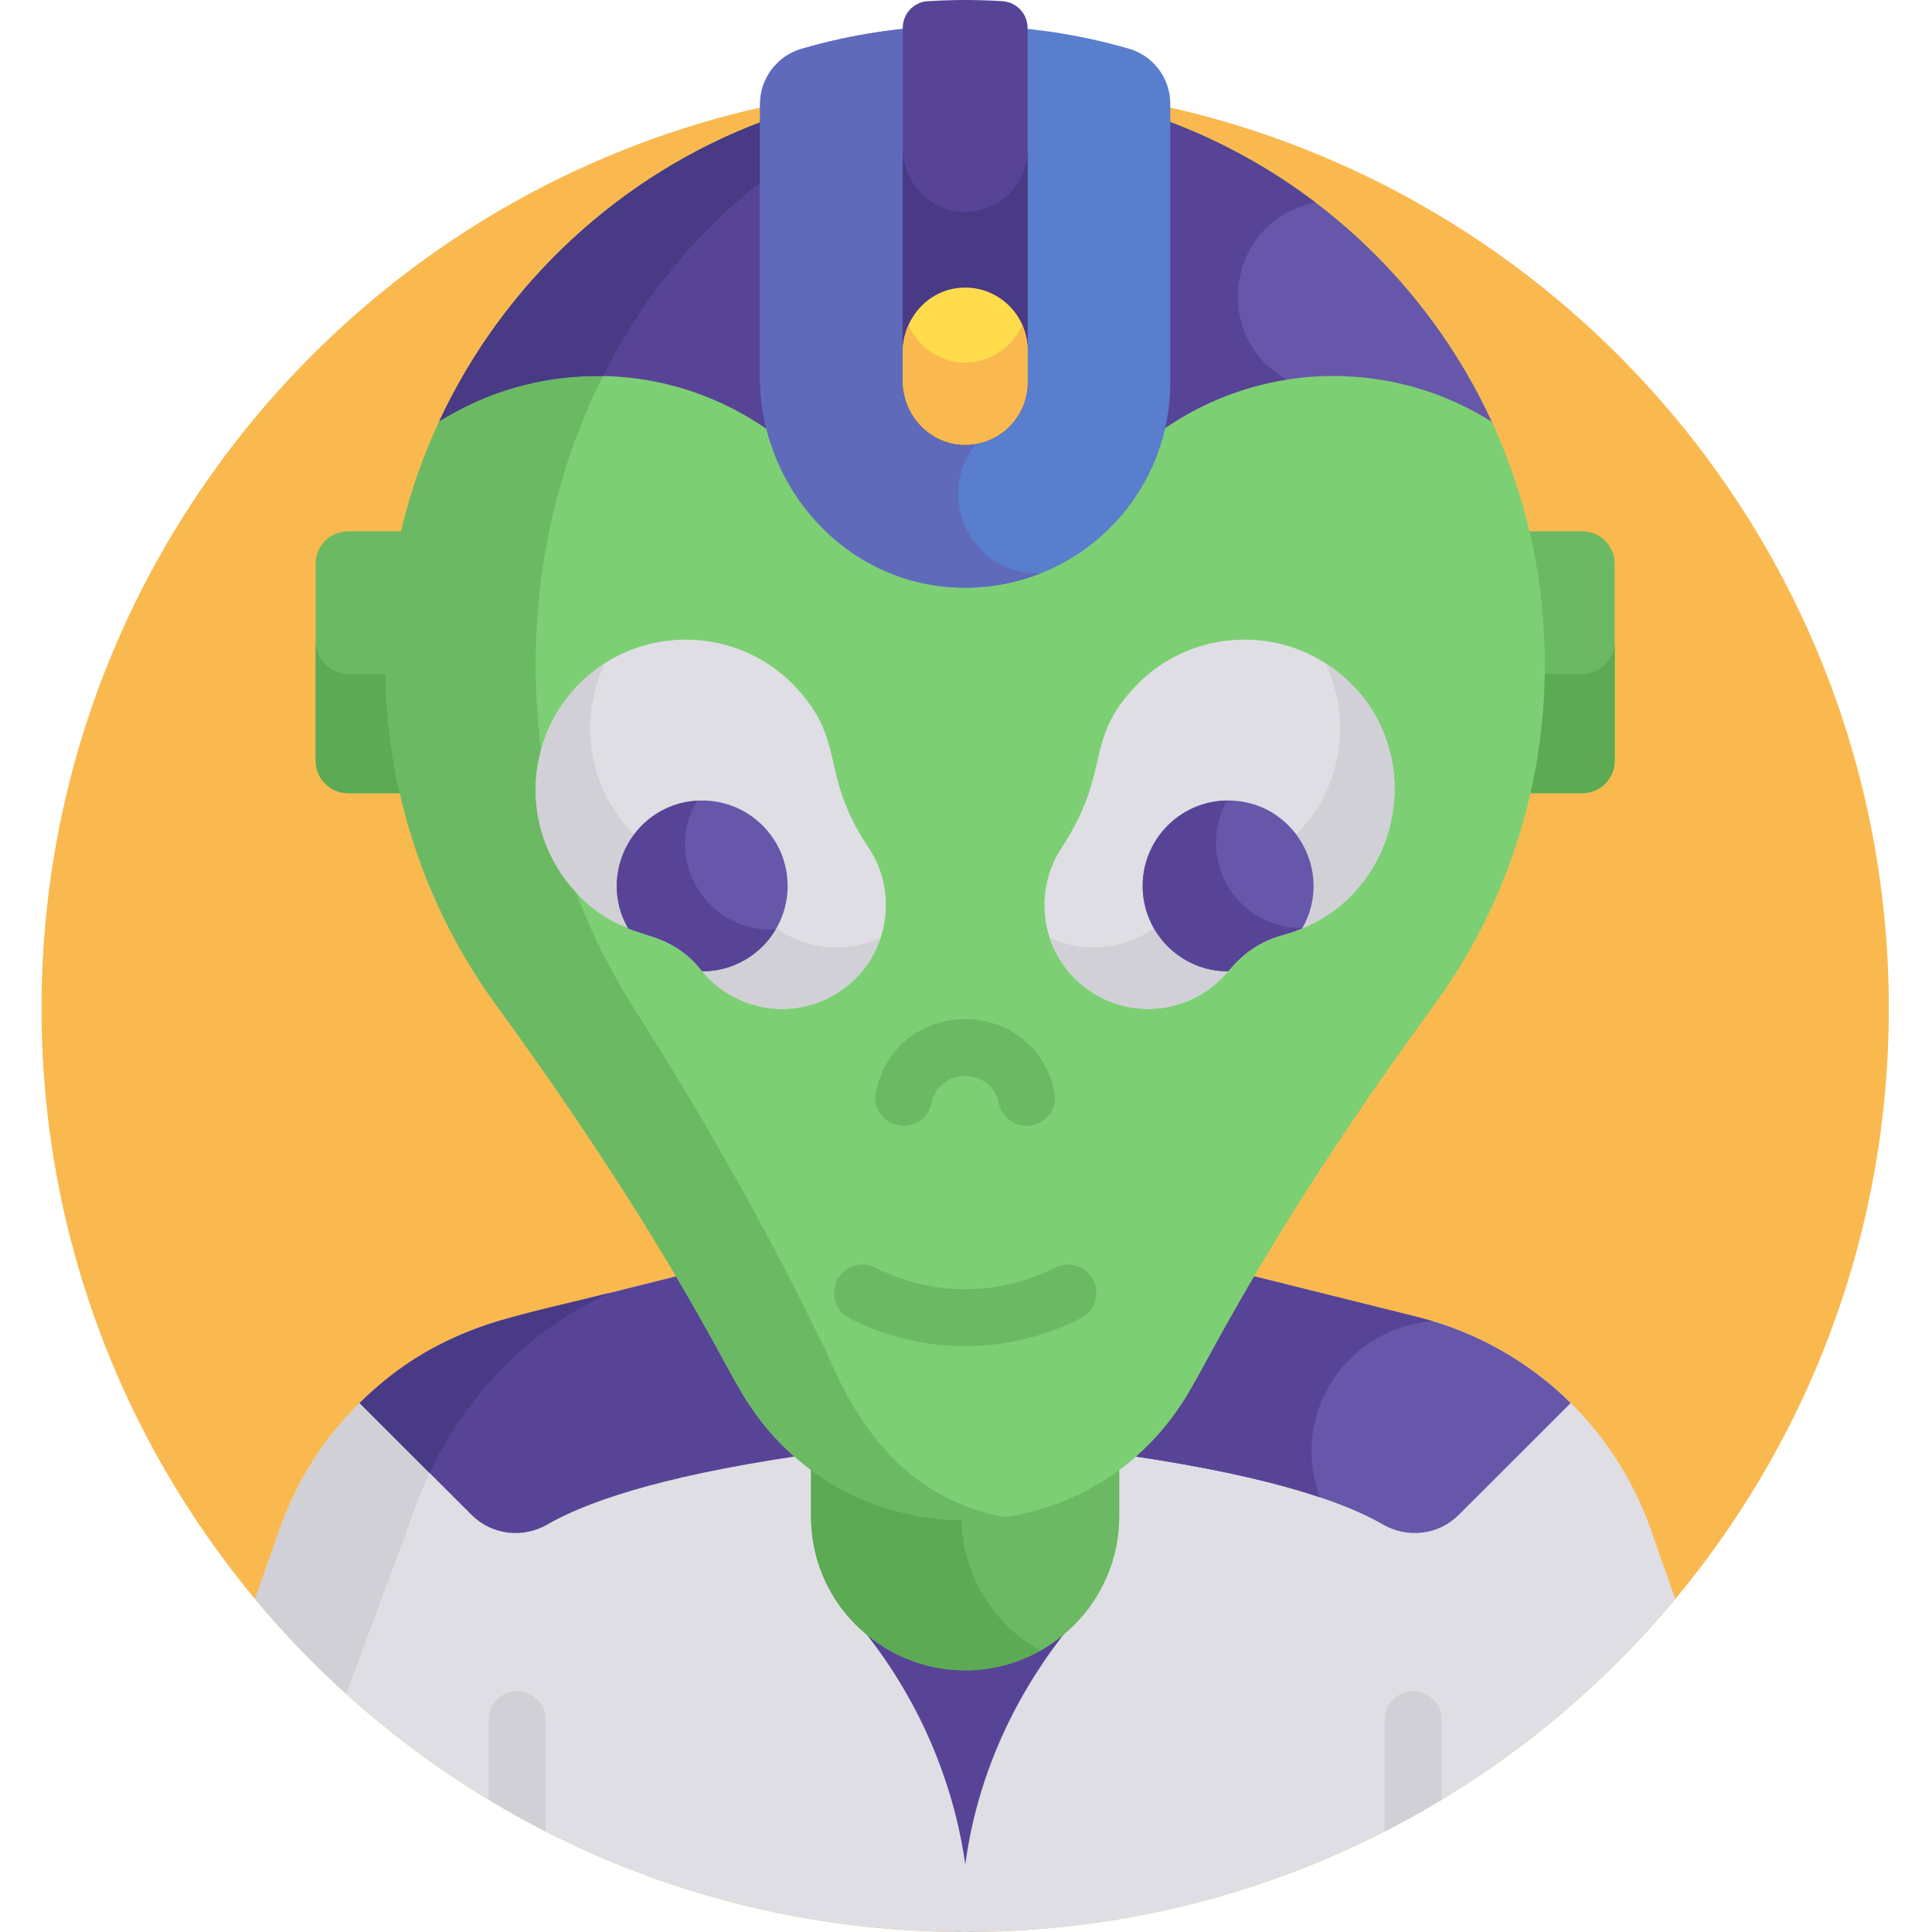 <svg height="512pt" viewBox="-11 0 512 512" width="512pt" xmlns="http://www.w3.org/2000/svg"><path d="m489.555 267.223c0 135.188-109.59 244.777-244.777 244.777s-244.777-109.59-244.777-244.777 109.59-244.777 244.777-244.777 244.777 109.59 244.777 244.777zm0 0" fill="#fab94f"/><path d="m201.922 388v1.551c0 13.199-1.5 25.617 9.832 38.824 19.543 22.781 31.012 51.371 31.012 81.387v2.238c.113 0 4.172 0 4.023 0 .281-1.488-3.555-43.328 31.016-83.625 6.129-7.145 9.832-16.43 9.832-26.582 0-4.934 0-8.574 0-13.785-24.801 19.797-60.918 19.789-85.715-.008zm0 0" fill="#584496"/><path d="m432.957 423.754-6.516-18.523c-9.82-27.926-33.023-49.043-61.746-56.199l-44.148-10.996c-8.309 14.066-10.805 18.996-16.609 29.367-5.074 9.16-11.719 16.539-19.32 22.148-.801 6.84 3.473 23.312-9.832 38.824-19.543 22.781-31.016 51.371-31.016 81.387v2.223c75.465.305 143.672-33.574 189.188-88.23zm0 0" fill="#dfdee4"/><path d="m214.77 428.375c-13.305-15.508-9.039-32.027-9.832-38.824-15.836-11.688-17.602-20.5-35.93-51.516l-44.145 10.996c-28.727 7.156-51.93 28.273-61.75 56.199l-6.516 18.523c45.492 54.625 113.684 88.535 189.188 88.234 0 0 3.555-43.316-31.016-83.613zm0 0" fill="#dfdee4"/><path d="m98.215 401.926c8.93-26.879 28.062-48.258 52.371-59.301l-25.723 6.406c-28.727 7.156-51.93 28.273-61.75 56.199l-6.516 18.527c7.438 8.926 15.508 17.305 24.125 25.094zm0 0" fill="#d1d0d6"/><path d="m355.457 403.984c6.527 3.793 14.77 2.824 20.109-2.512l29.691-29.652c-11.07-10.934-25.004-18.914-40.562-22.789l-44.188-11.008c-7.859 13.352-9.977 17.578-16.57 29.379-4.031 7.281-9.059 13.441-14.77 18.48 38.059 5.609 56.941 12.668 66.289 18.102zm0 0" fill="#6757aa"/><path d="m336.578 384.574c0-18.289 14.238-33.238 32.234-34.398-1.363-.41-2.73-.801-4.117-1.145l-44.188-11.008c-7.859 13.348-10.004 17.625-16.57 29.379-4.031 7.281-9.059 13.438-14.77 18.477 22.684 3.348 38.551 7.207 49.652 10.926-1.441-3.801-2.242-7.922-2.242-12.23zm0 0" fill="#584496"/><path d="m134.098 403.984c-6.527 3.793-14.77 2.824-20.109-2.512l-29.691-29.652c11.07-10.934 25.004-18.914 40.562-22.789l44.191-11.008c17.824 30.277 18.852 36.84 31.336 47.855-38.055 5.613-56.938 12.672-66.289 18.105zm0 0" fill="#584496"/><path d="m102.848 390.348c10.09-21.414 27.035-38.32 47.738-47.723-26.305 6.625-45.719 8.887-66.277 29.184-.004.004-.008.008-.012.012zm0 0" fill="#483a84"/><path d="m126.043 448.172c-4.168 0-7.547 3.379-7.547 7.543v21.23c4.922 2.969 9.953 5.773 15.09 8.398v-29.629c0-4.164-3.375-7.543-7.543-7.543zm0 0" fill="#d1d0d6"/><path d="m363.512 448.172c-4.164 0-7.543 3.379-7.543 7.543v29.629c5.137-2.625 10.168-5.43 15.09-8.398v-21.23c0-4.164-3.379-7.543-7.547-7.543zm0 0" fill="#d1d0d6"/><path d="m285.625 401.793v-14.254c-24.035 17.734-57.66 17.734-81.695 0v14.254c0 22.559 18.289 40.848 40.848 40.848s40.848-18.289 40.848-40.848zm0 0" fill="#6cb964"/><path d="m243.773 401.793v-.973c-14.078-.199-28.105-4.621-39.84-13.281v14.254c0 31.312 33.773 50.77 60.766 35.656-12.484-6.988-20.926-20.332-20.926-35.656zm0 0" fill="#5caa53"/><path d="m408.344 140.801h-15.012c2.656 11.32 4.066 23.121 4.066 35.25 0 11.742-1.348 23.164-3.84 34.148h14.785c4.707 0 8.559-3.852 8.559-8.559v-52.281c0-4.707-3.852-8.559-8.559-8.559zm0 0" fill="#6cb964"/><path d="m92.16 176.395c-.027-12.234 1.406-24.152 4.125-35.594h-15.074c-4.707 0-8.559 3.852-8.559 8.559v52.281c0 4.707 3.852 8.559 8.559 8.559h14.789c-2.473-10.879-3.816-22.184-3.84-33.805zm0 0" fill="#6cb964"/><path d="m408.344 178.566h-10.984c-.176 10.855-1.488 21.434-3.801 31.629h14.785c4.707 0 8.559-3.848 8.559-8.555v-31.633c0 4.707-3.852 8.559-8.559 8.559zm0 0" fill="#5caa53"/><path d="m81.211 178.566c-4.707 0-8.559-3.852-8.559-8.559v31.633c0 4.707 3.852 8.555 8.559 8.555h14.789c-2.316-10.195-3.629-20.773-3.805-31.629zm0 0" fill="#5caa53"/><path d="m242.453 22.445c-83.691 1.238-151.48 70.25-151.301 153.949.074 33.664 10.977 64.781 29.406 90.059 42.223 57.918 59.055 92.586 64.051 100.949 26.18 47.281 94.156 47.281 120.332 0 5.445-9.117 22.066-43.598 63.871-100.695 18.605-25.41 29.59-56.75 29.59-90.652 0-85.621-70.039-154.879-155.949-153.609zm0 0" fill="#7dcf74"/><path d="m206.258 354.852c-14.809-30.727-31.695-60.02-49.707-88.398-16.043-25.277-25.531-56.398-25.594-90.059-.152-80.906 54.977-148.082 124.449-153.594-89.383-6.113-164.445 65.457-164.254 153.594.074 33.66 10.977 64.781 29.406 90.059 42.227 57.918 59.055 92.582 64.055 100.949 15.066 27.215 43.984 38.758 70.805 34.645-36.359-6.406-45.824-42.586-49.16-47.195zm0 0" fill="#6cb964"/><path d="m298.316 32.023v67.68c0 5.145-.742 10.113-2.098 14.824 12.973-9.359 28.887-14.887 46.102-14.887 15.453 0 29.855 4.457 42.023 12.137-17.133-37.145-48.672-66.27-87.441-80.258.469.168.945.332 1.414.504zm0 0" fill="#6757aa"/><path d="m296.219 114.527c9.828-7.09 21.348-11.977 33.836-13.93-20.613-11.43-15.711-42.578 7.578-46.914-11.871-9.016-25.098-16.344-39.316-21.633v67.652c0 5.145-.742 10.113-2.098 14.824zm0 0" fill="#584496"/><path d="m193.789 114.848c-1.648-5.289-2.551-10.887-2.551-16.656v-66.066c-37.934 14.223-68.844 43.055-85.824 79.523 12.125-7.602 26.457-12.012 41.824-12.012 17.414 0 33.5 5.656 46.551 15.211zm0 0" fill="#584496"/><path d="m147.238 99.637c.52 0 1.031.023 1.547.031 10.461-20.809 25.047-38.582 42.453-51.82v-15.723c-37.93 14.219-68.836 43.051-85.82 79.512-.004.004-.004.008-.008.012 12.133-7.602 26.461-12.012 41.828-12.012zm0 0" fill="#483a84"/><path d="m214.117 349.355c-3.711-1.898-5.176-6.445-3.273-10.156 1.902-3.707 6.449-5.168 10.156-3.27 14.891 7.633 32.668 7.633 47.555 0 3.707-1.898 8.254-.438 10.156 3.27 1.902 3.711.438 8.258-3.273 10.156-19.195 9.844-42.121 9.844-61.32 0zm0 0" fill="#6cb964"/><path d="m288.219 12.922c-14.508-4.203-29.883-6.359-45.801-6.121-14.207.207-27.965 2.348-41.023 6.156-6.508 1.898-10.973 7.879-10.973 14.656v72.246c0 29.27 22.492 54.453 51.73 55.828 31.215 1.469 56.984-23.402 56.984-54.297v-73.883c0-6.746-4.441-12.711-10.918-14.586zm0 0" fill="#587ecd"/><path d="m242.941 130.902c0-8.578 5.125-15.941 12.477-19.242v-104.504c-4.289-.289-8.621-.422-13-.355-14.207.207-27.965 2.348-41.023 6.156-6.508 1.898-10.973 7.879-10.973 14.656v72.246c0 29.27 22.492 54.453 51.73 55.828 7.992.375 15.621-.984 22.559-3.719-.227.004-.445.031-.676.031-11.648 0-21.094-9.445-21.094-21.098zm0 0" fill="#5f6abb"/><path d="m254.637.312c-4.035-.254-8.105-.355-12.219-.297-2.555.039-5.094.141-7.617.305-3.703.242-6.559 3.355-6.559 7.062v93.477c0 8.902 6.844 16.566 15.738 16.984 9.496.445 17.336-7.121 17.336-16.52v-93.941c-.004-3.754-2.934-6.832-6.68-7.07zm0 0" fill="#584496"/><path d="m243.98 56.156c-8.895-.418-15.738-8.078-15.738-16.984v61.688c0 8.902 6.844 16.566 15.738 16.984 9.496.445 17.336-7.121 17.336-16.52v-61.684c-.004 9.395-7.84 16.965-17.336 16.516zm0 0" fill="#483a84"/><path d="m268.445 289.254c-2.438-11.461-11.949-19.164-23.668-19.164s-21.23 7.703-23.668 19.164c-.867 4.078 1.734 8.082 5.812 8.949 4.102.871 8.086-1.762 8.945-5.812 1.133-5.316 5.344-7.211 8.91-7.211s7.777 1.895 8.906 7.211c.863 4.055 4.852 6.684 8.949 5.812 4.078-.867 6.68-4.871 5.812-8.949zm0 0" fill="#6cb964"/><path d="m243.98 76.234c-8.895.418-15.738 8.078-15.738 16.984v7.641c0 8.902 6.844 16.566 15.738 16.984 9.496.445 17.336-7.121 17.336-16.52v-8.574c-.004-9.398-7.84-16.965-17.336-16.516zm0 0" fill="#fedc4c"/><path d="m243.98 96.055c-6.395-.301-11.715-4.355-14.207-9.91-.973 2.172-1.531 4.57-1.531 7.074v7.641c0 8.902 6.844 16.566 15.738 16.984 9.496.445 17.336-7.121 17.336-16.52v-8.574c0-2.348-.492-4.582-1.371-6.605-2.652 6.074-8.844 10.246-15.965 9.91zm0 0" fill="#fab94f"/><path d="m342.055 176.98c-15.895-11.496-38.215-9.527-51.848 4.582-14.371 14.883-6.129 22.086-19.996 43.34-6.938 10.598-5.59 24.859 3.199 33.977 11.723 12.156 31.117 11.012 41.391-1.887 3.66-4.594 8.738-7.75 14.406-9.281 31.824-8.586 40.309-50.863 12.848-70.73zm0 0" fill="#dfdee4"/><path d="m140.195 234.789c-14.68-17.605-11.59-44.137 7.305-57.809 15.895-11.496 38.219-9.527 51.848 4.582 14.387 14.898 6.43 23.07 19.832 43.09.055.082.109.164.168.25 6.93 10.598 5.586 24.859-3.203 33.977-11.57 12-30.617 11.047-40.992-1.402-.137-.16-.27-.324-.398-.484-10.027-12.59-21.316-6.32-34.559-22.203zm0 0" fill="#dfdee4"/><path d="m189.586 241.207c-.133-.16-.266-.324-.398-.488-10.027-12.59-21.312-6.32-34.559-22.203-10.32-12.371-11.844-29.152-5.289-42.777-.621.398-1.238.809-1.84 1.242-18.895 13.672-21.988 40.203-7.309 57.809 13.168 15.789 24.617 9.719 34.562 22.203.129.16.262.324.398.484 10.375 12.449 29.422 13.402 40.992 1.402 2.898-3.004 4.965-6.57 6.215-10.379-11.039 5.176-24.598 2.512-32.773-7.293zm0 0" fill="#d1d0d6"/><path d="m300.367 240.719c3.656-4.59 8.738-7.75 14.406-9.281 23.75-6.406 36.363-32.996 25.441-55.699.621.398 1.234.809 1.84 1.242 27.461 19.867 18.973 62.145-12.848 70.73-6.602 1.781-10.863 5.047-14.805 9.766-10.379 12.449-29.422 13.402-40.992 1.402-2.895-3.004-4.965-6.57-6.215-10.379 11.262 5.281 25.078 2.387 33.172-7.781zm0 0" fill="#d1d0d6"/><path d="m175.094 212.141c12.504 0 22.637 10.137 22.637 22.637 0 12.504-10.129 22.637-22.629 22.641-.117-.141-.234-.281-.348-.426-6.438-8.086-13.793-8.684-19.293-10.969-8.594-14.969 2.172-33.883 19.633-33.883zm0 0" fill="#6757aa"/><path d="m173.711 212.211c-16.773 1.012-26.57 19.32-18.25 33.812 5.547 2.301 12.836 2.859 19.293 10.969.113.145.23.285.348.426 8.289-.004 15.516-4.473 19.457-11.121-18.047 1.055-30.051-18.438-20.848-34.086zm0 0" fill="#584496"/><path d="m314.465 212.141c-12.504 0-22.641 10.137-22.641 22.637 0 12.504 10.129 22.637 22.629 22.641 3.93-4.754 8.348-7.977 14.754-9.707 1.66-.445 3.289-1.023 4.891-1.688 8.59-14.969-2.176-33.883-19.633-33.883zm0 0" fill="#6757aa"/><path d="m312.109 229.523c-1.727-6.078-.793-12.281 2.098-17.371-12.383.141-22.383 10.211-22.383 22.625 0 12.504 10.129 22.637 22.629 22.641 3.926-4.75 8.332-7.973 14.754-9.707 1.66-.445 3.289-1.023 4.891-1.688.012-.027.023-.051.039-.078-9.961.117-19.168-6.379-22.027-16.422zm0 0" fill="#584496"/></svg>
